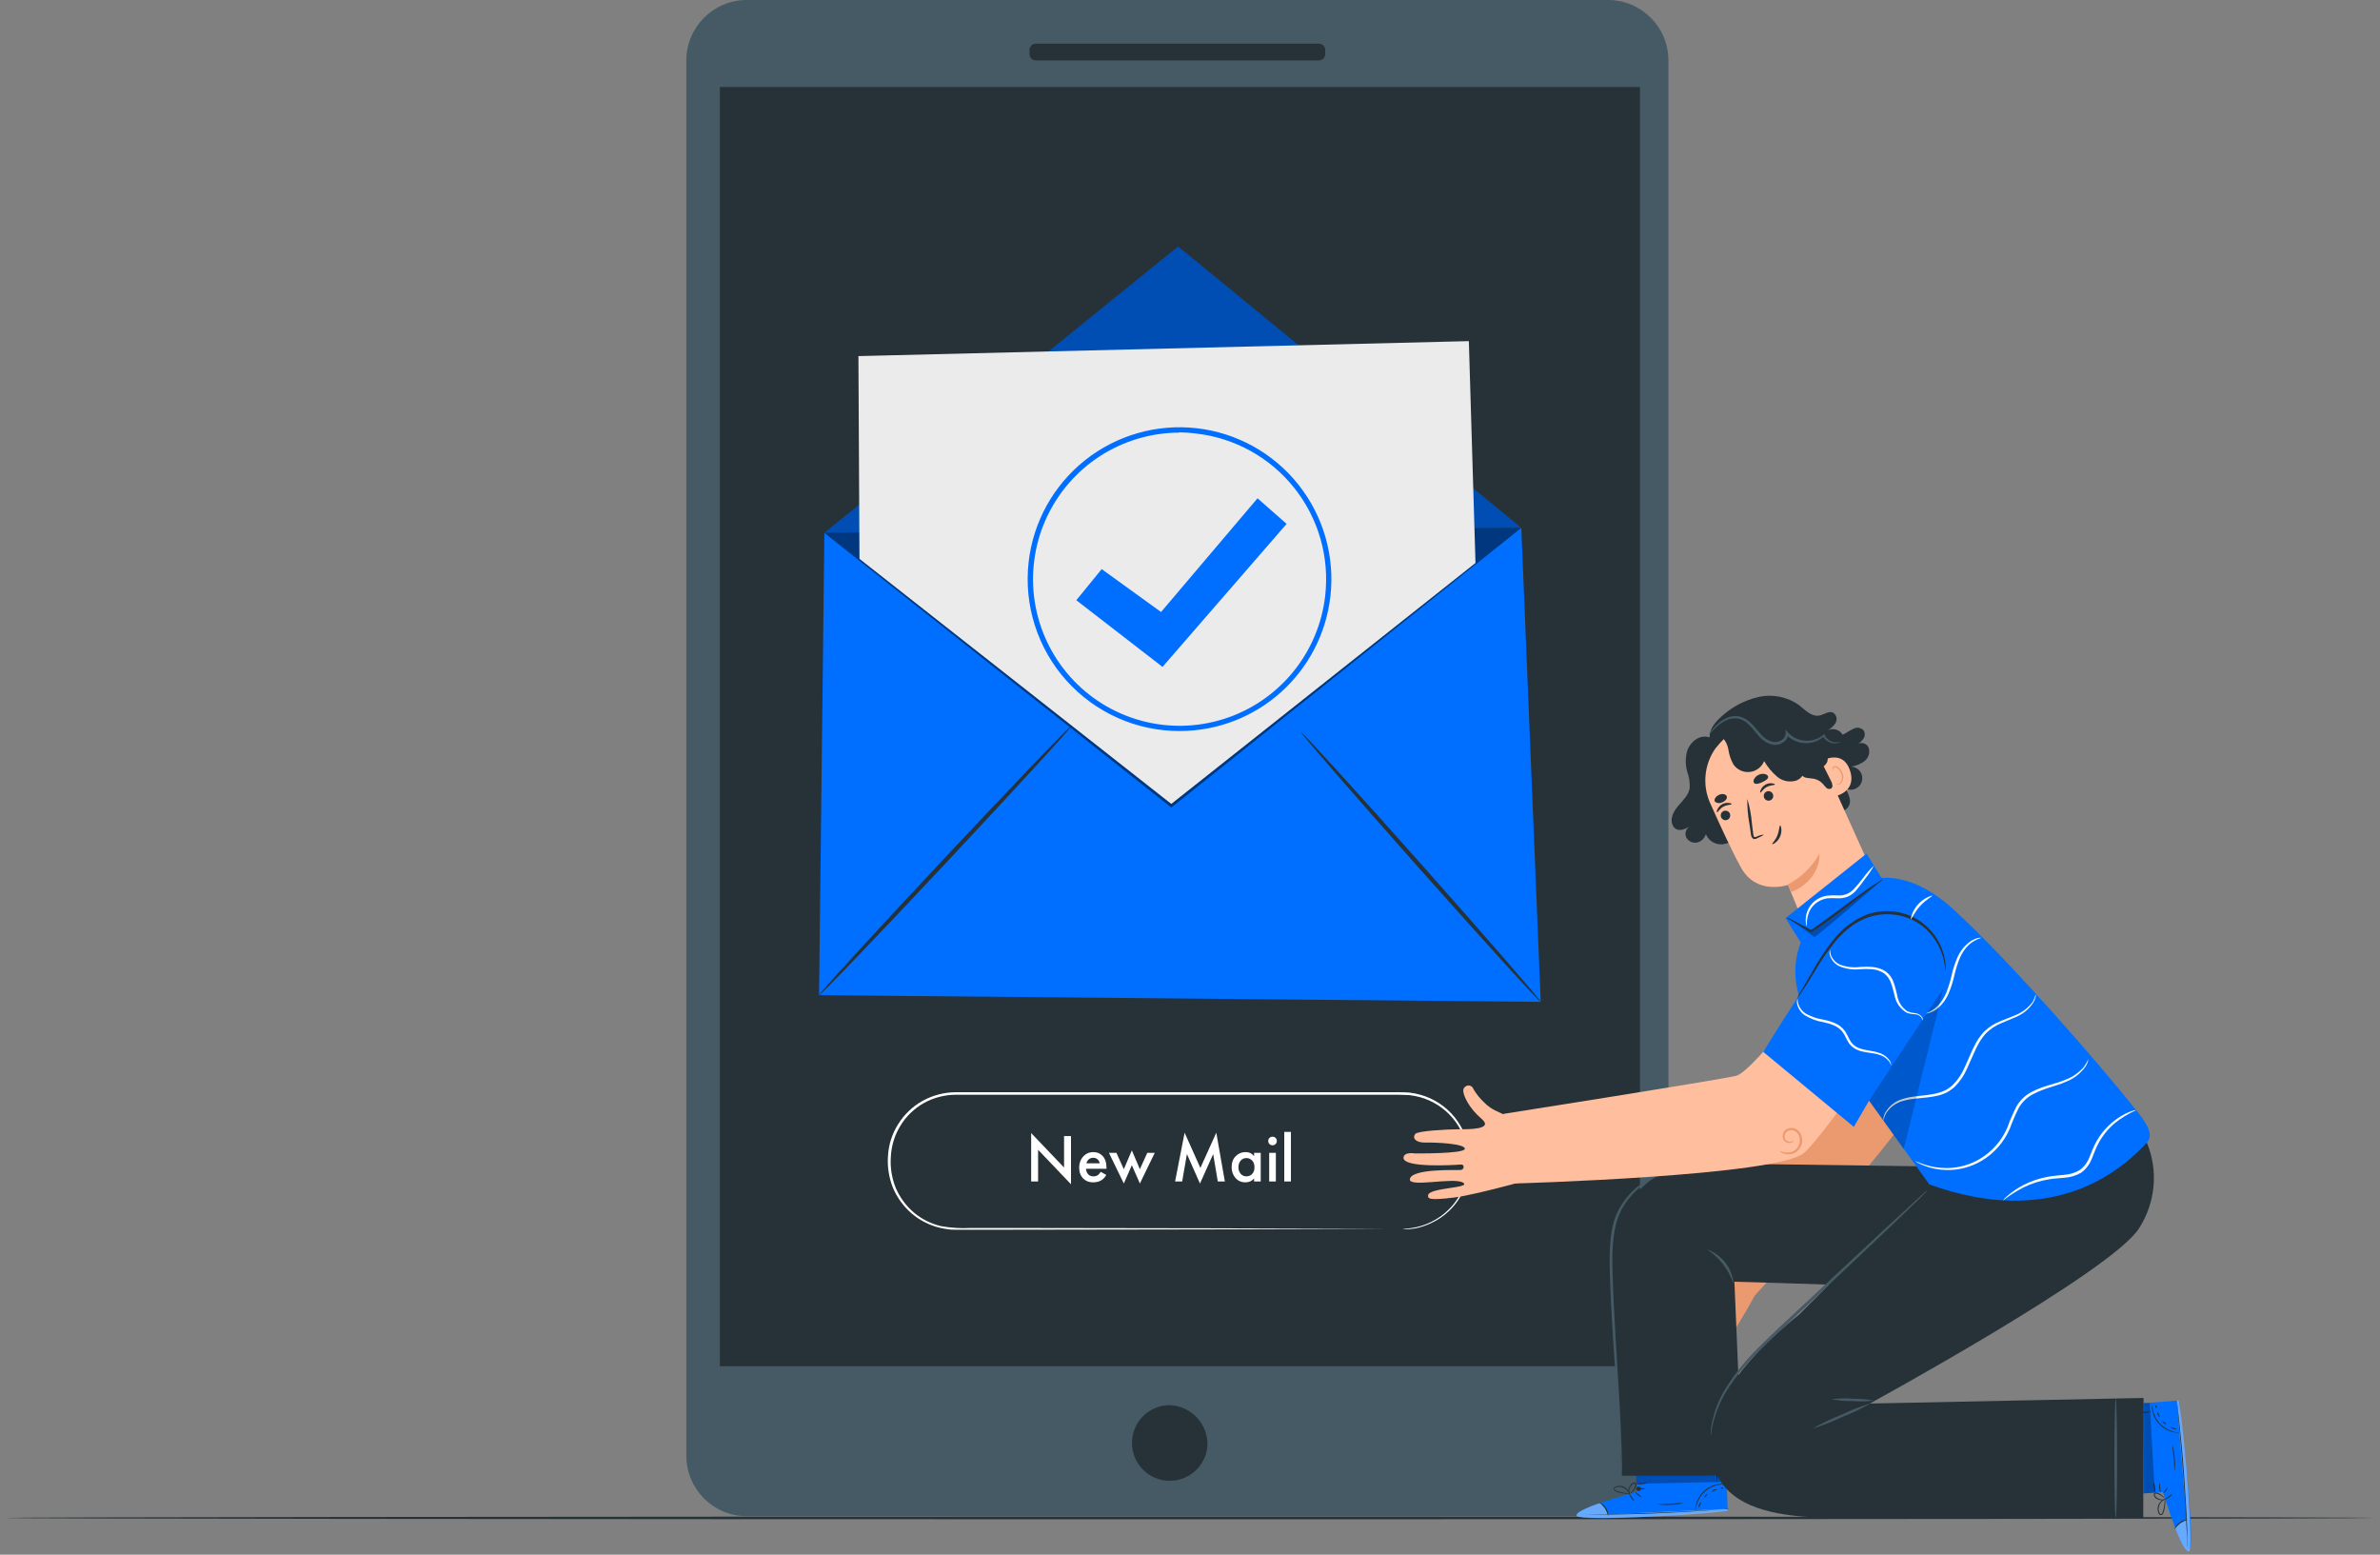 <svg width="245" height="160" viewBox="0 0 245 160" fill="none" xmlns="http://www.w3.org/2000/svg">
<rect x="0" y="0" width="245" height="160" fill="#808080" stroke="none"/>
<g clip-path="url(#clip0_39040_14827)">
<path d="M244.279 156.219C244.279 156.294 189.679 156.359 122.343 156.359C55.007 156.359 0.391 156.294 0.391 156.219C0.391 156.143 54.98 156.079 122.343 156.079C189.706 156.079 244.279 156.138 244.279 156.219Z" fill="#263238"/>
<path d="M165.526 0H76.875C73.438 0 70.652 2.786 70.652 6.223V149.818C70.652 153.255 73.438 156.041 76.875 156.041H165.526C168.963 156.041 171.749 153.255 171.749 149.818V6.223C171.749 2.786 168.963 0 165.526 0Z" fill="#455A64"/>
<path d="M124.298 148.783C124.243 149.539 123.969 150.262 123.509 150.864C123.05 151.466 122.424 151.921 121.71 152.172C120.995 152.424 120.223 152.462 119.488 152.28C118.752 152.099 118.086 151.707 117.57 151.153C117.054 150.598 116.711 149.905 116.583 149.158C116.456 148.412 116.549 147.644 116.852 146.95C117.154 146.255 117.653 145.664 118.286 145.249C118.92 144.834 119.661 144.613 120.418 144.613C121.485 144.654 122.492 145.116 123.219 145.897C123.946 146.679 124.334 147.717 124.298 148.783Z" fill="#263238"/>
<path d="M135.766 4.494H106.634C106.271 4.494 105.977 4.788 105.977 5.151V5.56C105.977 5.923 106.271 6.218 106.634 6.218H135.766C136.129 6.218 136.423 5.923 136.423 5.56V5.151C136.423 4.788 136.129 4.494 135.766 4.494Z" fill="#263238"/>
<path d="M168.819 8.955H74.102V140.605H168.819V8.955Z" fill="#263238"/>
<path d="M106.862 121.591H106.148V116.607L109.536 120.156V116.922H110.25V121.878L106.862 118.329V121.591ZM113.31 120.597L113.884 120.919C113.753 121.153 113.588 121.332 113.387 121.458C113.158 121.608 112.869 121.682 112.519 121.682C112.108 121.682 111.777 121.556 111.525 121.304C111.236 121.015 111.091 120.639 111.091 120.177C111.091 119.692 111.247 119.288 111.56 118.966C111.826 118.7 112.155 118.567 112.547 118.567C112.93 118.567 113.245 118.696 113.492 118.952C113.767 119.237 113.905 119.652 113.905 120.198V120.282H111.791C111.81 120.53 111.894 120.728 112.043 120.877C112.169 121.003 112.344 121.066 112.568 121.066C112.75 121.066 112.906 121.017 113.037 120.919C113.144 120.835 113.235 120.728 113.31 120.597ZM111.84 119.722H113.205C113.177 119.559 113.107 119.426 112.995 119.323C112.874 119.211 112.72 119.155 112.533 119.155C112.337 119.155 112.176 119.218 112.05 119.344C111.947 119.438 111.877 119.564 111.84 119.722ZM114.155 118.644H114.925L115.688 120.331L116.514 118.392L117.34 120.331L118.103 118.644H118.873L117.34 121.801L116.514 119.918L115.688 121.801L114.155 118.644ZM121.693 121.591H120.965L121.945 116.572L123.569 120.198L125.207 116.572L126.089 121.591H125.361L124.885 118.777L123.527 121.808L122.183 118.77L121.693 121.591ZM129.096 118.987V118.644H129.782V121.591H129.096V121.283C128.868 121.549 128.574 121.682 128.214 121.682C127.78 121.682 127.433 121.528 127.171 121.22C126.915 120.912 126.786 120.544 126.786 120.114C126.786 119.648 126.924 119.274 127.199 118.994C127.479 118.71 127.82 118.567 128.221 118.567C128.59 118.567 128.882 118.707 129.096 118.987ZM128.305 119.183C128.063 119.183 127.864 119.274 127.71 119.456C127.561 119.638 127.486 119.862 127.486 120.128C127.486 120.39 127.561 120.611 127.71 120.793C127.864 120.975 128.063 121.066 128.305 121.066C128.539 121.066 128.735 120.985 128.893 120.821C129.057 120.658 129.138 120.429 129.138 120.135C129.138 119.832 129.057 119.599 128.893 119.435C128.735 119.267 128.539 119.183 128.305 119.183ZM130.652 118.644H131.338V121.591H130.652V118.644ZM130.68 117.741C130.596 117.657 130.554 117.552 130.554 117.426C130.554 117.3 130.596 117.195 130.68 117.111C130.764 117.027 130.869 116.985 130.995 116.985C131.121 116.985 131.226 117.027 131.31 117.111C131.394 117.195 131.436 117.3 131.436 117.426C131.436 117.552 131.394 117.657 131.31 117.741C131.226 117.825 131.121 117.867 130.995 117.867C130.869 117.867 130.764 117.825 130.68 117.741ZM132.204 116.488H132.89V121.591H132.204V116.488Z" fill="white"/>
<path d="M144.368 126.48L144.719 126.448C145.059 126.427 145.397 126.382 145.731 126.313C146.272 126.198 146.797 126.017 147.294 125.774C147.976 125.452 148.598 125.015 149.131 124.481C149.806 123.816 150.331 123.016 150.672 122.132C151.07 121.082 151.22 119.953 151.108 118.835C150.988 117.466 150.453 116.167 149.575 115.11C148.697 114.053 147.518 113.289 146.195 112.919C145.827 112.819 145.453 112.747 145.074 112.704C144.686 112.704 144.298 112.66 143.894 112.666H141.437H136.227H124.724H98.373C97.231 112.674 96.109 112.967 95.108 113.517C94.127 114.072 93.302 114.865 92.708 115.823C92.114 116.78 91.77 117.871 91.708 118.996C91.621 120.097 91.788 121.204 92.198 122.229C92.617 123.219 93.261 124.097 94.079 124.794C94.887 125.47 95.843 125.948 96.87 126.189C97.891 126.373 98.931 126.437 99.968 126.378H103.022L124.547 126.41L139.056 126.453L143 126.48H139.056L124.547 126.523L103.022 126.556H98.384C98.12 126.556 97.845 126.556 97.581 126.507C97.315 126.474 97.05 126.427 96.789 126.367C95.721 126.118 94.726 125.621 93.885 124.918C93.033 124.193 92.362 123.28 91.924 122.251C91.501 121.194 91.326 120.055 91.412 118.921C91.483 117.772 91.844 116.66 92.462 115.688C93.084 114.692 93.947 113.868 94.973 113.296C96.016 112.72 97.187 112.414 98.378 112.407H124.73H136.233H143.9C144.298 112.407 144.702 112.407 145.101 112.445C145.49 112.494 145.876 112.571 146.254 112.677C147.621 113.067 148.835 113.868 149.732 114.971C150.628 116.075 151.163 117.427 151.265 118.846C151.371 119.986 151.211 121.135 150.796 122.202C150.442 123.097 149.902 123.907 149.212 124.578C148.665 125.115 148.029 125.552 147.332 125.871C146.826 126.115 146.292 126.296 145.742 126.41C145.404 126.472 145.062 126.506 144.719 126.512C144.508 126.486 144.368 126.48 144.368 126.48Z" fill="white"/>
<path d="M84.861 54.848L156.604 54.331L158.603 103.106L84.316 102.416L84.861 54.848Z" fill="#006FFF"/>
<path d="M84.859 54.848L121.281 25.377L156.603 54.33" fill="#006FFF"/>
<g opacity="0.3">
<path d="M84.859 54.848L121.281 25.377L156.603 54.33" fill="black"/>
</g>
<path d="M84.317 102.416C84.226 102.335 89.969 96.064 97.146 88.408C104.322 80.752 110.206 74.621 110.297 74.707C110.389 74.793 104.645 81.059 97.469 88.715C90.293 96.371 84.409 102.503 84.317 102.416Z" fill="#263238"/>
<path d="M158.603 103.106C158.511 103.187 152.919 97.045 146.114 89.384C139.309 81.722 133.862 75.446 133.954 75.376C134.045 75.306 139.638 81.437 146.443 89.098C153.247 96.76 158.694 103.026 158.603 103.106Z" fill="#263238"/>
<g opacity="0.5">
<path d="M156.603 54.331L120.575 83.112L84.859 54.848" fill="black"/>
</g>
<path d="M88.475 57.515L88.367 36.648L151.204 35.107L151.889 57.94L120.575 82.735L88.475 57.515Z" fill="#EBEBEB"/>
<path d="M121.454 75.235C119.25 75.241 117.069 74.78 115.055 73.883C113.042 72.986 111.241 71.673 109.77 70.031C108.3 68.388 107.194 66.453 106.525 64.352C105.856 62.252 105.64 60.034 105.889 57.843C106.355 53.724 108.439 49.958 111.682 47.375C114.925 44.792 119.061 43.603 123.181 44.07C127.301 44.536 131.066 46.62 133.649 49.863C136.232 53.106 137.421 57.242 136.955 61.362C136.525 65.174 134.707 68.695 131.849 71.253C128.99 73.811 125.29 75.229 121.454 75.235ZM121.411 44.525C118.501 44.528 115.654 45.373 113.213 46.957C110.772 48.542 108.841 50.799 107.654 53.456C106.467 56.113 106.073 59.056 106.521 61.932C106.969 64.807 108.239 67.492 110.178 69.662C112.117 71.832 114.642 73.395 117.449 74.162C120.256 74.93 123.225 74.869 125.999 73.987C128.772 73.105 131.231 71.44 133.079 69.192C134.928 66.944 136.087 64.21 136.416 61.319C136.641 59.349 136.475 57.353 135.929 55.448C135.382 53.542 134.465 51.762 133.23 50.211C131.995 48.66 130.466 47.367 128.731 46.407C126.996 45.447 125.089 44.839 123.119 44.616C122.552 44.543 121.982 44.502 121.411 44.492V44.525Z" fill="#006FFF"/>
<path d="M110.797 61.771L113.41 58.571L119.52 62.984L129.45 51.281L132.445 53.916L119.671 68.635L110.797 61.771Z" fill="#006FFF"/>
<path d="M189.047 82.929C189.074 83.025 189.122 83.113 189.188 83.187C189.255 83.261 189.337 83.319 189.429 83.356C189.521 83.393 189.621 83.408 189.72 83.4C189.819 83.393 189.915 83.362 190.001 83.311C190.166 83.19 190.293 83.025 190.368 82.834C190.442 82.643 190.461 82.435 190.421 82.234C190.335 81.836 190.172 81.459 189.941 81.124C190.099 81.212 190.274 81.263 190.454 81.273C190.634 81.283 190.814 81.252 190.98 81.182C191.146 81.112 191.294 81.005 191.413 80.869C191.531 80.733 191.617 80.572 191.664 80.398C191.711 80.224 191.718 80.041 191.683 79.864C191.649 79.687 191.575 79.52 191.467 79.376C191.358 79.232 191.218 79.115 191.058 79.033C190.897 78.951 190.72 78.907 190.539 78.904C191.052 78.829 191.537 78.628 191.951 78.317C192.153 78.155 192.299 77.934 192.371 77.685C192.442 77.436 192.435 77.171 192.35 76.927C192.297 76.813 192.217 76.713 192.118 76.635C192.019 76.558 191.903 76.505 191.78 76.481C191.656 76.456 191.529 76.462 191.408 76.496C191.287 76.531 191.176 76.593 191.084 76.679C191.362 76.524 191.606 76.313 191.8 76.059C191.895 75.931 191.95 75.778 191.956 75.618C191.963 75.459 191.922 75.301 191.838 75.165C191.711 75.032 191.545 74.942 191.364 74.909C191.183 74.876 190.996 74.902 190.83 74.982C190.501 75.141 190.183 75.321 189.877 75.521C189.489 75.726 189.053 75.826 188.614 75.81C188.176 75.794 187.749 75.663 187.377 75.429L185.367 77.089L189.047 82.929Z" fill="#263238"/>
<path d="M178.309 73.807C177.752 73.992 177.259 74.332 176.888 74.787C176.518 75.242 176.286 75.794 176.219 76.377C176.185 76.589 176.194 76.805 176.245 77.013C176.296 77.221 176.388 77.417 176.515 77.59C176.695 77.775 176.922 77.908 177.171 77.976C177.42 78.044 177.683 78.045 177.932 77.977C178.427 77.84 178.888 77.599 179.284 77.272C179.599 77.091 179.874 76.848 180.092 76.558C180.311 76.269 180.468 75.938 180.556 75.585C180.574 75.227 180.48 74.872 180.287 74.57C180.094 74.267 179.811 74.033 179.478 73.899C179.145 73.773 178.789 73.718 178.434 73.739C178.078 73.759 177.731 73.854 177.415 74.017" fill="#263238"/>
<path d="M180.053 83.759C179.877 84.474 179.576 85.152 179.164 85.763C178.957 86.067 178.689 86.325 178.376 86.519C178.063 86.713 177.713 86.839 177.349 86.889C176.983 86.929 176.615 86.849 176.3 86.66C175.985 86.472 175.74 86.185 175.603 85.844C175.543 86.053 175.428 86.243 175.271 86.394C175.114 86.546 174.92 86.653 174.709 86.706C174.495 86.752 174.272 86.728 174.073 86.639C173.873 86.55 173.707 86.4 173.599 86.21C173.502 86.015 173.48 85.792 173.538 85.582C173.595 85.372 173.728 85.191 173.911 85.073C173.48 85.316 172.941 85.564 172.516 85.31C172.333 85.195 172.199 85.017 172.139 84.809C171.918 84.13 172.338 83.419 172.807 82.88C173.276 82.342 173.825 81.803 173.938 81.113C173.971 80.541 173.885 79.969 173.685 79.432C173.51 78.819 173.484 78.172 173.61 77.546C173.674 77.233 173.803 76.935 173.989 76.674C174.174 76.412 174.412 76.192 174.687 76.027C174.962 75.866 175.279 75.79 175.597 75.808C175.915 75.826 176.221 75.938 176.476 76.129L176.567 77.046L180.07 83.759" fill="#263238"/>
<path d="M188.43 94.437C188.43 94.437 189.686 107.718 188.63 109.447C187.574 111.177 174.622 129.253 174.622 129.253H174.654C174.401 129.361 174.115 129.463 173.835 129.576C173.383 129.736 172.908 129.82 172.429 129.824C171.835 129.852 171.24 129.795 170.662 129.657C170.123 129.474 169.676 130.018 169.956 130.427C170.236 130.837 171.653 131.365 173.409 131.198C175.166 131.031 173.188 132.976 172.483 133.698C171.777 134.42 169.697 136.763 169.751 137.157C169.826 137.733 170.457 137.76 171.147 137.022C171.836 136.284 174.05 134.21 174.417 134.603C174.783 134.996 171.13 138.622 171.13 138.622C171.13 138.622 170.225 139.274 170.635 139.743C171.362 140.583 174.945 136.435 175.284 136.031C175.516 135.751 175.925 136.16 175.661 136.446C175.397 136.731 171.944 139.991 172.682 140.853C173.248 141.515 175.667 137.464 176.755 137.189C177.843 136.914 174.6 140.072 175.177 140.686C175.387 140.912 175.575 141.052 177.17 138.967C178.432 137.151 179.592 135.266 180.645 133.321C182.342 131.483 199.071 113.321 199.201 109.927C199.335 106.355 199.976 94.265 199.976 94.265L188.43 94.437Z" fill="#EB996E"/>
<path d="M168.479 153.552L168.323 148.622L177.558 148.277L177.859 155.486L177.288 155.545C174.745 155.783 164.358 156.569 162.617 156.117C160.699 155.61 168.479 153.552 168.479 153.552Z" fill="#006FFF"/>
<g opacity="0.4">
<path d="M164.678 154.694C164.678 154.694 161.957 155.588 162.318 156.03C162.679 156.472 173.218 156.068 177.856 155.491L177.829 155.287L165.54 155.858C165.54 155.858 165.217 154.694 164.678 154.694Z" fill="white"/>
</g>
<path d="M177.977 155.271H177.821L177.368 155.314L175.693 155.454C174.276 155.556 172.32 155.675 170.154 155.761C167.988 155.847 166.027 155.874 164.61 155.879H162.929H162.471C162.417 155.887 162.363 155.887 162.309 155.879H162.471H162.929L164.605 155.852C166.027 155.825 167.988 155.782 170.149 155.696C172.309 155.61 174.27 155.508 175.687 155.421L177.363 155.319H177.821L177.977 155.271Z" fill="#263238"/>
<path d="M165.546 156.02C165.464 155.743 165.35 155.478 165.207 155.228C165.031 155 164.83 154.792 164.609 154.608C164.897 154.697 165.142 154.889 165.298 155.147C165.491 155.394 165.58 155.707 165.546 156.02Z" fill="#263238"/>
<path d="M168.221 154.511C168.221 154.511 168.059 154.376 167.919 154.166C167.817 154.05 167.743 153.912 167.703 153.762C167.73 153.762 167.865 153.897 168.01 154.102C168.156 154.306 168.248 154.495 168.221 154.511Z" fill="#263238"/>
<path d="M168.95 154.086C168.95 154.086 168.783 154.021 168.616 153.881C168.449 153.741 168.336 153.617 168.358 153.59C168.379 153.563 168.525 153.66 168.692 153.795C168.859 153.929 168.972 154.064 168.95 154.086Z" fill="#263238"/>
<path d="M169.395 153.196C169.243 153.258 169.079 153.285 168.915 153.277C168.901 153.335 168.867 153.385 168.818 153.419C168.769 153.453 168.711 153.468 168.652 153.461C168.593 153.454 168.538 153.426 168.499 153.382C168.46 153.337 168.438 153.28 168.438 153.22C168.438 153.161 168.46 153.104 168.499 153.059C168.538 153.015 168.593 152.987 168.652 152.98C168.711 152.973 168.769 152.988 168.818 153.022C168.867 153.056 168.901 153.106 168.915 153.164C169.075 153.139 169.24 153.15 169.395 153.196Z" fill="#263238"/>
<path d="M169.534 152.577C169.376 152.688 169.189 152.75 168.996 152.754C168.814 152.786 168.628 152.768 168.457 152.701C168.634 152.666 168.815 152.646 168.996 152.641C169.173 152.602 169.353 152.581 169.534 152.577Z" fill="#263238"/>
<path d="M167.875 153.719C167.679 153.753 167.478 153.753 167.282 153.719C167.067 153.7 166.855 153.662 166.647 153.606C166.52 153.574 166.397 153.528 166.28 153.471C166.207 153.432 166.151 153.366 166.124 153.288C166.113 153.245 166.115 153.2 166.13 153.158C166.144 153.116 166.17 153.079 166.205 153.051C166.426 152.929 166.683 152.888 166.932 152.936C167.18 152.985 167.403 153.119 167.562 153.315C167.66 153.428 167.731 153.56 167.773 153.703C167.784 153.756 167.784 153.811 167.773 153.864C167.704 153.684 167.606 153.516 167.482 153.369C167.337 153.214 167.149 153.105 166.943 153.056C166.826 153.022 166.704 153.01 166.582 153.023C166.461 153.036 166.344 153.073 166.237 153.132C166.146 153.207 166.189 153.315 166.296 153.374C166.403 153.428 166.515 153.472 166.63 153.503C166.833 153.566 167.04 153.611 167.25 153.638C167.649 153.708 167.875 153.697 167.875 153.719Z" fill="#263238"/>
<path d="M167.726 153.752C167.65 153.63 167.621 153.484 167.645 153.342C167.655 153.186 167.705 153.036 167.791 152.906C167.836 152.815 167.903 152.737 167.988 152.68C168.072 152.624 168.169 152.59 168.27 152.583C168.33 152.593 168.384 152.626 168.42 152.676C168.456 152.725 168.472 152.786 168.464 152.847C168.457 152.943 168.425 153.035 168.373 153.116C168.301 153.251 168.212 153.376 168.109 153.488C167.925 153.676 167.785 153.752 167.775 153.741C167.764 153.73 167.888 153.628 168.049 153.434C168.139 153.322 168.217 153.201 168.281 153.073C168.357 152.944 168.405 152.712 168.254 152.696C168.103 152.679 167.963 152.836 167.877 152.96C167.798 153.078 167.745 153.212 167.721 153.353C167.71 153.486 167.712 153.619 167.726 153.752Z" fill="#263238"/>
<path d="M177.691 152.749C177.691 152.749 177.427 152.749 177.013 152.797C176.472 152.884 175.965 153.117 175.547 153.471C175.136 153.83 174.832 154.297 174.669 154.818C174.54 155.222 174.54 155.486 174.518 155.486C174.509 155.423 174.509 155.36 174.518 155.297C174.528 155.128 174.555 154.96 174.599 154.796C174.744 154.248 175.051 153.756 175.481 153.385C175.911 153.015 176.443 152.784 177.007 152.722C177.175 152.703 177.345 152.703 177.514 152.722C177.574 152.72 177.634 152.729 177.691 152.749Z" fill="#263238"/>
<path d="M176.592 148.945C176.679 149.572 176.729 150.204 176.742 150.836C176.794 151.469 176.807 152.104 176.78 152.738C176.696 152.109 176.646 151.476 176.629 150.842C176.577 150.211 176.565 149.578 176.592 148.945Z" fill="#263238"/>
<path d="M173.312 154.683C172.875 154.802 172.424 154.864 171.971 154.867C171.518 154.906 171.062 154.888 170.613 154.813C170.613 154.78 171.222 154.813 171.965 154.753C172.709 154.694 173.307 154.651 173.312 154.683Z" fill="#263238"/>
<path d="M175.121 154.614C175.121 154.614 175.073 154.743 175.019 154.883C174.965 155.023 174.933 155.147 174.9 155.147C174.868 155.147 174.847 155.002 174.9 154.84C174.954 154.678 175.078 154.592 175.121 154.614Z" fill="#263238"/>
<path d="M175.77 153.735C175.77 153.735 175.738 153.854 175.646 153.956C175.555 154.058 175.463 154.123 175.436 154.101C175.409 154.08 175.474 153.983 175.565 153.881C175.657 153.778 175.749 153.714 175.77 153.735Z" fill="#263238"/>
<path d="M176.732 153.326C176.732 153.358 176.603 153.363 176.468 153.417C176.334 153.471 176.237 153.547 176.215 153.525C176.194 153.504 176.264 153.374 176.431 153.31C176.598 153.245 176.738 153.283 176.732 153.326Z" fill="#263238"/>
<path d="M177.418 153.105C177.418 153.132 177.38 153.18 177.304 153.213C177.229 153.245 177.159 153.25 177.143 153.213C177.127 153.175 177.186 153.132 177.261 153.099C177.337 153.067 177.407 153.072 177.418 153.105Z" fill="#263238"/>
<g opacity="0.3">
<path d="M177.67 152.501L168.441 152.701L168.414 151.585L177.724 151.914L177.67 152.501Z" fill="black"/>
</g>
<path d="M203.239 120.105L174.048 119.706C174.048 119.706 165.918 120.46 165.918 131.042L166.947 151.876H179.387L178.542 131.909C179.237 131.909 188.654 132.222 188.654 132.222L203.239 120.105Z" fill="#263238"/>
<path d="M166.955 151.876C166.93 151.758 166.917 151.637 166.917 151.515C166.917 151.251 166.879 150.906 166.858 150.481L166.637 146.677C166.448 143.444 166.098 139.032 165.839 134.118C165.753 131.667 165.565 129.318 165.839 127.179C165.905 126.658 166.012 126.142 166.157 125.638C166.309 125.164 166.51 124.707 166.755 124.275C167.198 123.5 167.77 122.808 168.447 122.227C169.005 121.752 169.621 121.348 170.279 121.026C170.779 120.801 171.298 120.62 171.831 120.487L172.413 120.347L172.849 120.277C172.968 120.252 173.089 120.24 173.21 120.239C173.097 120.284 172.98 120.314 172.86 120.331L172.434 120.428L171.858 120.589C171.341 120.753 170.837 120.953 170.349 121.188C169.711 121.516 169.116 121.922 168.576 122.394C167.931 122.973 167.385 123.654 166.96 124.409C166.738 124.832 166.557 125.276 166.421 125.735C166.285 126.228 166.184 126.73 166.12 127.238C165.845 129.328 166.039 131.678 166.12 134.129C166.362 139.032 166.696 143.466 166.836 146.688C166.912 148.304 166.949 149.597 166.965 150.497C166.965 150.928 166.965 151.267 166.965 151.537C166.974 151.65 166.971 151.764 166.955 151.876Z" fill="#455A64"/>
<path d="M222.668 153.557L217.743 153.886L217.102 144.673L224.295 144.134L224.376 144.673C224.699 147.205 225.852 157.604 225.453 159.312C225.001 161.262 222.668 153.557 222.668 153.557Z" fill="#006FFF"/>
<g opacity="0.4">
<path d="M223.946 157.313C223.946 157.313 224.932 160.007 225.363 159.624C225.794 159.242 225.018 148.73 224.285 144.118H224.08L225.088 156.386C225.088 156.386 223.924 156.774 223.946 157.313Z" fill="white"/>
</g>
<path d="M224.047 144.005C224.064 144.055 224.075 144.108 224.079 144.161C224.079 144.296 224.117 144.447 224.139 144.614C224.193 145.066 224.257 145.627 224.333 146.284C224.489 147.696 224.677 149.646 224.834 151.806C224.99 153.967 225.098 155.923 225.152 157.345C225.152 158.002 225.189 158.568 225.205 159.021C225.205 159.193 225.205 159.344 225.205 159.479C225.211 159.532 225.211 159.586 225.205 159.64C225.202 159.586 225.202 159.532 225.205 159.479C225.205 159.344 225.205 159.193 225.179 159.026C225.179 158.568 225.125 158.008 225.087 157.345C225.012 155.928 224.898 153.972 224.742 151.812C224.586 149.651 224.403 147.701 224.268 146.289C224.209 145.632 224.155 145.072 224.112 144.619C224.112 144.447 224.085 144.301 224.069 144.161C224.052 144.021 224.047 144.005 224.047 144.005Z" fill="#263238"/>
<path d="M225.214 156.396C224.943 156.494 224.683 156.618 224.438 156.768C224.214 156.95 224.014 157.158 223.84 157.388C223.924 157.092 224.116 156.838 224.378 156.677C224.613 156.484 224.91 156.385 225.214 156.396Z" fill="#263238"/>
<path d="M223.633 153.778C223.633 153.805 223.504 153.945 223.305 154.096C223.105 154.247 222.922 154.349 222.9 154.322C222.879 154.296 223.035 154.155 223.234 154.005C223.351 153.903 223.486 153.826 223.633 153.778Z" fill="#263238"/>
<path d="M223.185 153.061C223.185 153.061 223.12 153.234 222.991 153.406C222.862 153.579 222.732 153.697 222.711 153.676C222.689 153.654 222.77 153.503 222.905 153.336C223.039 153.169 223.158 153.045 223.185 153.061Z" fill="#263238"/>
<path d="M222.283 152.658C222.315 152.658 222.358 152.868 222.38 153.132C222.416 153.291 222.416 153.457 222.38 153.617C222.347 153.617 222.304 153.407 222.283 153.143C222.261 152.879 222.25 152.658 222.283 152.658Z" fill="#263238"/>
<path d="M221.656 152.539C221.776 152.694 221.844 152.882 221.85 153.078C221.892 153.257 221.88 153.444 221.818 153.617C221.775 153.44 221.75 153.259 221.742 153.078C221.696 152.902 221.667 152.721 221.656 152.539Z" fill="#263238"/>
<path d="M222.851 154.15C222.902 154.343 222.916 154.544 222.894 154.743C222.882 154.959 222.849 155.174 222.797 155.384C222.771 155.511 222.731 155.636 222.678 155.755C222.642 155.828 222.581 155.886 222.506 155.917C222.462 155.93 222.416 155.93 222.372 155.918C222.328 155.905 222.289 155.881 222.258 155.847C222.128 155.629 222.079 155.373 222.119 155.123C222.16 154.872 222.287 154.644 222.479 154.479C222.589 154.378 222.72 154.303 222.861 154.258C222.91 154.236 222.964 154.226 223.018 154.231C222.838 154.302 222.674 154.406 222.533 154.538C222.384 154.684 222.283 154.872 222.242 155.077C222.21 155.194 222.203 155.317 222.22 155.437C222.238 155.558 222.28 155.673 222.344 155.777C222.42 155.869 222.527 155.825 222.581 155.712C222.631 155.603 222.671 155.489 222.7 155.373C222.754 155.168 222.792 154.959 222.813 154.748C222.851 154.403 222.835 154.155 222.851 154.15Z" fill="#263238"/>
<path d="M222.894 154.301C222.775 154.384 222.629 154.421 222.484 154.403C222.329 154.394 222.178 154.35 222.043 154.274C221.951 154.23 221.871 154.163 221.812 154.081C221.752 153.998 221.715 153.901 221.703 153.8C221.712 153.74 221.744 153.686 221.793 153.648C221.841 153.611 221.901 153.594 221.962 153.6C222.058 153.605 222.153 153.633 222.236 153.681C222.373 153.747 222.5 153.833 222.614 153.934C222.725 154.018 222.816 154.127 222.878 154.252C222.878 154.252 222.764 154.145 222.565 153.994C222.448 153.909 222.324 153.835 222.193 153.773C222.059 153.703 221.832 153.66 221.816 153.81C221.8 153.961 221.972 154.101 222.096 154.182C222.217 154.258 222.353 154.306 222.495 154.322C222.628 154.33 222.762 154.323 222.894 154.301Z" fill="#263238"/>
<path d="M221.542 144.376C221.542 144.376 221.542 144.64 221.617 145.055C221.72 145.591 221.968 146.089 222.334 146.494C222.709 146.892 223.186 147.181 223.713 147.329C224.123 147.437 224.387 147.431 224.387 147.453C224.324 147.463 224.26 147.463 224.198 147.453C224.029 147.45 223.861 147.428 223.697 147.388C223.144 147.261 222.642 146.97 222.257 146.553C221.872 146.136 221.623 145.612 221.542 145.05C221.522 144.882 221.522 144.712 221.542 144.543C221.533 144.488 221.533 144.432 221.542 144.376Z" fill="#263238"/>
<path d="M217.777 145.611C218.401 145.503 219.031 145.431 219.663 145.395C220.292 145.32 220.926 145.284 221.56 145.287C220.936 145.398 220.306 145.47 219.674 145.503C219.045 145.578 218.411 145.614 217.777 145.611Z" fill="#263238"/>
<path d="M223.628 148.687C223.762 149.121 223.84 149.57 223.859 150.023C223.921 150.474 223.921 150.93 223.859 151.381C223.827 151.381 223.821 150.777 223.757 150.034C223.692 149.29 223.595 148.698 223.628 148.687Z" fill="#263238"/>
<path d="M223.491 146.86C223.491 146.86 223.62 146.903 223.766 146.952C223.911 147 224.03 147.027 224.03 147.06C224.03 147.092 223.89 147.119 223.728 147.06C223.566 147 223.469 146.903 223.491 146.86Z" fill="#263238"/>
<path d="M222.592 146.263C222.592 146.263 222.716 146.295 222.819 146.381C222.921 146.467 222.991 146.559 222.97 146.586C222.948 146.613 222.851 146.554 222.743 146.467C222.636 146.381 222.576 146.29 222.592 146.263Z" fill="#263238"/>
<path d="M222.135 145.319C222.168 145.319 222.178 145.443 222.232 145.578C222.286 145.713 222.372 145.804 222.351 145.826C222.329 145.847 222.2 145.788 222.13 145.621C222.06 145.454 222.108 145.314 222.135 145.319Z" fill="#263238"/>
<path d="M221.903 144.641C221.903 144.641 221.983 144.673 222.016 144.748C222.048 144.824 222.059 144.894 222.016 144.91C221.973 144.926 221.935 144.872 221.897 144.797C221.859 144.721 221.876 144.651 221.903 144.641Z" fill="#263238"/>
<g opacity="0.3">
<path d="M221.294 144.404L221.816 153.622L220.707 153.692V144.377L221.294 144.404Z" fill="black"/>
</g>
<path d="M192.482 144.446C192.482 144.446 217.357 130.864 220.175 126.44C221.02 125.146 221.537 123.664 221.682 122.125C221.826 120.586 221.594 119.034 221.005 117.604L200.073 120.401L185.187 135.309C181.954 137.879 176.098 143.25 176.098 148.546C176.098 157.609 187.816 156.127 196.226 156.149C207.724 156.176 220.628 156.224 220.628 156.224L220.66 143.87L192.482 144.446Z" fill="#263238"/>
<path d="M186.57 147.033C187.619 146.705 188.643 146.304 189.635 145.831C190.659 145.43 191.651 144.952 192.604 144.403C191.554 144.731 190.53 145.134 189.538 145.61C188.515 146.01 187.522 146.485 186.57 147.033Z" fill="#455A64"/>
<path d="M188.547 144.005C189.256 144.145 189.979 144.208 190.702 144.193C191.431 144.255 192.164 144.239 192.889 144.145C192.18 144.005 191.457 143.94 190.734 143.951C190.005 143.886 189.271 143.904 188.547 144.005Z" fill="#455A64"/>
<path d="M198.433 122.497C198.363 122.59 198.286 122.677 198.201 122.756L197.49 123.456L194.844 126.005L186.046 134.334C184.327 135.95 182.657 137.475 181.197 138.914C179.896 140.167 178.746 141.568 177.771 143.089C177.123 144.119 176.646 145.247 176.359 146.43L176.235 146.968C176.235 147.13 176.197 147.265 176.176 147.389C176.169 147.504 176.147 147.618 176.111 147.728C176.098 147.613 176.098 147.498 176.111 147.383C176.111 147.259 176.111 147.119 176.143 146.958C176.176 146.796 176.203 146.602 176.24 146.386C176.49 145.177 176.948 144.019 177.593 142.965C178.553 141.412 179.699 139.981 181.003 138.704C182.452 137.243 184.117 135.729 185.852 134.102L194.71 125.848L197.404 123.37L198.152 122.702C198.24 122.626 198.334 122.558 198.433 122.497Z" fill="#455A64"/>
<path d="M190.969 95.509C190.444 95.793 189.864 95.963 189.269 96.008C188.674 96.053 188.076 95.973 187.513 95.772C186.951 95.572 186.437 95.255 186.005 94.843C185.573 94.431 185.232 93.933 185.005 93.381L184.057 91.07C184.057 91.07 180.824 92.212 179.208 89.265C178.292 87.611 176.993 84.788 176.034 82.627C175.638 81.729 175.479 80.743 175.574 79.766C175.668 78.788 176.012 77.852 176.573 77.045C179.208 73.721 181.298 74.276 185.484 74.955L186.109 75.057L192.849 90.008C193.291 90.993 193.342 92.108 192.993 93.129C192.644 94.15 191.921 95.001 190.969 95.509Z" fill="#FFBE9D"/>
<path d="M178.084 84.087C178.117 83.996 178.123 83.896 178.099 83.802C178.076 83.707 178.025 83.622 177.953 83.556C177.881 83.491 177.791 83.448 177.694 83.434C177.598 83.42 177.5 83.435 177.412 83.477C177.324 83.519 177.251 83.586 177.201 83.67C177.152 83.754 177.128 83.851 177.134 83.948C177.14 84.045 177.174 84.138 177.233 84.216C177.292 84.293 177.372 84.352 177.464 84.383C177.525 84.405 177.588 84.414 177.652 84.411C177.716 84.407 177.778 84.391 177.836 84.364C177.893 84.336 177.945 84.298 177.988 84.25C178.03 84.203 178.063 84.147 178.084 84.087Z" fill="#263238"/>
<path d="M176.758 83.592C176.834 83.619 177.001 83.236 177.41 83.015C177.82 82.794 178.229 82.843 178.245 82.767C178.262 82.692 178.159 82.665 177.976 82.638C177.734 82.602 177.487 82.65 177.276 82.773C177.059 82.894 176.889 83.084 176.791 83.312C176.694 83.468 176.726 83.581 176.758 83.592Z" fill="#263238"/>
<path d="M181.629 81.668C181.58 81.752 181.557 81.848 181.563 81.945C181.569 82.042 181.604 82.135 181.663 82.212C181.721 82.29 181.802 82.348 181.894 82.379C181.986 82.41 182.085 82.414 182.179 82.389C182.272 82.364 182.357 82.312 182.421 82.239C182.485 82.166 182.526 82.076 182.539 81.979C182.551 81.883 182.535 81.785 182.492 81.698C182.449 81.611 182.381 81.539 182.297 81.49C182.242 81.457 182.18 81.436 182.117 81.427C182.053 81.419 181.988 81.423 181.926 81.439C181.864 81.456 181.805 81.484 181.754 81.524C181.703 81.563 181.661 81.612 181.629 81.668Z" fill="#263238"/>
<path d="M181.22 81.571C181.296 81.598 181.463 81.216 181.872 80.995C182.282 80.774 182.691 80.822 182.707 80.747C182.724 80.671 182.621 80.645 182.438 80.618C182.196 80.582 181.949 80.629 181.738 80.752C181.521 80.874 181.351 81.063 181.253 81.291C181.177 81.447 181.188 81.561 181.22 81.571Z" fill="#263238"/>
<path d="M181.544 85.898C181.288 85.923 181.04 85.996 180.811 86.113C180.698 86.156 180.601 86.178 180.563 86.113C180.502 86.009 180.47 85.889 180.472 85.768C180.434 85.44 180.391 85.111 180.348 84.766C180.279 83.899 180.118 83.041 179.868 82.207C179.856 83.076 179.93 83.944 180.089 84.799C180.138 85.143 180.186 85.472 180.235 85.801C180.238 85.975 180.3 86.142 180.412 86.275C180.449 86.308 180.493 86.331 180.541 86.343C180.589 86.356 180.639 86.356 180.687 86.345C180.757 86.33 180.824 86.305 180.887 86.269C181.328 86.076 181.582 85.93 181.544 85.898Z" fill="#263238"/>
<path d="M184.027 91.032C185.41 90.32 186.548 89.212 187.297 87.848C187.297 87.848 187.534 90.472 184.436 91.803L184.027 91.032Z" fill="#EB996E"/>
<path d="M187.434 78.376C187.482 78.322 189.804 76.948 190.494 79.481C191.092 81.674 188.614 82.051 188.581 81.981C188.549 81.91 187.434 78.376 187.434 78.376Z" fill="#FFBE9D"/>
<path d="M189.026 80.693C189.026 80.693 189.069 80.693 189.144 80.693C189.245 80.696 189.343 80.662 189.419 80.596C189.522 80.46 189.587 80.299 189.608 80.13C189.629 79.96 189.604 79.788 189.537 79.632C189.477 79.449 189.376 79.283 189.241 79.147C189.197 79.089 189.14 79.042 189.075 79.011C189.009 78.98 188.937 78.966 188.864 78.969C188.819 78.974 188.777 78.995 188.745 79.027C188.712 79.059 188.692 79.101 188.686 79.147C188.686 79.217 188.686 79.254 188.686 79.26C188.686 79.265 188.627 79.26 188.616 79.152C188.607 79.096 188.618 79.038 188.649 78.99C188.69 78.925 188.756 78.879 188.832 78.861C188.924 78.846 189.019 78.854 189.106 78.886C189.194 78.918 189.272 78.973 189.333 79.044C189.488 79.194 189.604 79.379 189.672 79.583C189.747 79.763 189.768 79.96 189.733 80.151C189.697 80.343 189.607 80.52 189.473 80.661C189.424 80.698 189.366 80.724 189.306 80.736C189.245 80.748 189.183 80.746 189.123 80.731C189.047 80.747 189.02 80.704 189.026 80.693Z" fill="#EB996E"/>
<path d="M186.357 95.137C186.357 95.137 192.149 85.439 201.103 93.602C206.949 98.936 216.485 109.938 219.891 114.248C220.656 115.212 221.846 116.683 221.011 117.588C218.457 120.347 211.496 126.532 198.614 121.899L186.395 104.905C185.374 103.485 184.821 101.781 184.813 100.032C184.804 98.282 185.34 96.574 186.346 95.143L186.357 95.137Z" fill="#006FFF"/>
<path d="M193.782 90.52L192.149 87.848L183.809 94.486L185.366 96.991L193.782 90.52Z" fill="#006FFF"/>
<g opacity="0.3">
<path d="M193.424 90.865C193.424 90.865 186.856 96.544 186.764 96.447C186.673 96.35 184.141 94.529 184.141 94.529L186.452 95.827L193.424 90.865Z" fill="black"/>
</g>
<path d="M193.851 90.488C193.702 90.545 193.561 90.621 193.431 90.715C193.173 90.876 192.801 91.119 192.354 91.431C191.449 92.051 190.236 92.951 188.9 93.942C187.99 94.615 187.133 95.235 186.4 95.741H186.508C185.727 95.321 185.075 94.971 184.617 94.739C184.382 94.601 184.135 94.486 183.879 94.394C184.088 94.568 184.316 94.718 184.558 94.842C184.999 95.111 185.635 95.483 186.406 95.919L186.459 95.946L186.513 95.914C187.262 95.418 188.13 94.809 189.04 94.136L192.451 91.571L193.485 90.795C193.619 90.709 193.743 90.605 193.851 90.488Z" fill="#263238"/>
<path d="M158.244 115.983L156.66 115.342C155.73 115.087 154.827 114.74 153.966 114.307C153.534 114.102 153.142 113.823 152.807 113.483C152.371 113.078 151.994 112.613 151.687 112.104C151.654 111.988 151.583 111.887 151.485 111.816C151.388 111.745 151.27 111.709 151.149 111.714C151.029 111.718 150.914 111.763 150.822 111.84C150.73 111.918 150.666 112.024 150.641 112.141C150.55 112.632 151.18 114.011 152.511 115.142C153.842 116.274 151.089 116.22 150.081 116.22C149.074 116.22 145.943 116.382 145.695 116.694C145.335 117.147 145.76 117.615 146.773 117.589C147.786 117.562 150.819 117.696 150.792 118.23C150.765 118.763 145.625 118.704 145.625 118.704C145.625 118.704 144.548 118.515 144.478 119.129C144.392 120.245 149.866 119.894 150.404 119.846C150.765 119.814 150.76 120.385 150.367 120.412C149.973 120.439 145.238 120.239 145.135 121.371C145.06 122.238 149.645 121.128 150.604 121.71C151.563 122.292 147.042 122.2 147.005 123.03C147.005 123.343 147.005 123.569 149.629 123.251C152.252 122.933 159.375 120.859 159.375 120.859L158.179 115.897" fill="#FFBE9D"/>
<path d="M189.188 98.521C189.188 98.521 180.67 110.266 178.698 110.724C176.726 111.182 154.766 114.636 154.766 114.636L155.843 121.802C155.843 121.802 183.1 121.037 185.74 118.628C188.38 116.22 196.354 103.973 196.354 103.973L189.188 98.521Z" fill="#FFBE9D"/>
<path d="M183.191 118.424C183.191 118.424 183.251 118.521 183.418 118.623C183.664 118.758 183.946 118.816 184.226 118.79C184.437 118.772 184.642 118.706 184.824 118.597C185.006 118.488 185.161 118.338 185.276 118.16C185.425 117.942 185.511 117.687 185.523 117.423C185.536 117.16 185.474 116.898 185.346 116.667C185.213 116.416 184.99 116.223 184.722 116.128C184.467 116.047 184.19 116.068 183.951 116.188C183.852 116.24 183.764 116.313 183.694 116.401C183.623 116.488 183.571 116.59 183.542 116.698C183.512 116.807 183.505 116.92 183.52 117.032C183.536 117.143 183.575 117.25 183.633 117.346C183.721 117.467 183.846 117.555 183.989 117.598C184.132 117.641 184.285 117.635 184.425 117.583C184.614 117.502 184.662 117.384 184.651 117.378C184.641 117.373 184.565 117.448 184.393 117.492C184.279 117.519 184.158 117.512 184.049 117.469C183.939 117.427 183.845 117.352 183.779 117.255C183.739 117.18 183.715 117.098 183.708 117.013C183.701 116.929 183.71 116.844 183.735 116.764C183.761 116.683 183.802 116.608 183.857 116.544C183.911 116.479 183.978 116.426 184.053 116.387C184.24 116.301 184.452 116.289 184.646 116.355C184.856 116.43 185.03 116.579 185.136 116.775C185.23 116.954 185.279 117.152 185.28 117.353C185.281 117.555 185.234 117.754 185.143 117.933C185.052 118.113 184.919 118.268 184.756 118.386C184.593 118.505 184.403 118.582 184.204 118.612C183.856 118.647 183.504 118.582 183.191 118.424Z" fill="#EB996E"/>
<path d="M198.915 102.099L190.833 115.972L181.512 108.257C181.512 108.257 187.978 97.686 191.022 94.41L198.915 102.099Z" fill="#006FFF"/>
<path d="M175.734 128.585C176.482 128.854 177.137 129.333 177.62 129.965C178.104 130.596 178.395 131.354 178.46 132.146C177.973 130.689 177.014 129.435 175.734 128.585Z" fill="#455A64"/>
<path d="M185.385 79.637C185.443 79.747 185.526 79.842 185.627 79.914C185.728 79.986 185.844 80.033 185.967 80.052C186.21 80.101 186.457 80.095 186.705 80.144C187.09 80.217 187.439 80.42 187.691 80.72C187.791 80.857 187.905 80.983 188.031 81.097C188.095 81.153 188.175 81.187 188.26 81.195C188.345 81.204 188.43 81.187 188.505 81.146C188.72 80.984 188.623 80.65 188.505 80.408C187.998 79.406 187.495 78.403 186.996 77.401L184.141 78.021L185.369 79.449" fill="#263238"/>
<path d="M176.06 76.227C176.389 75.833 176.879 75.51 177.267 75.849C177.626 76.225 177.859 76.704 177.935 77.218C178.015 77.729 178.187 78.222 178.441 78.673C178.626 78.942 178.88 79.156 179.177 79.292C179.473 79.429 179.801 79.482 180.126 79.447C180.45 79.411 180.759 79.288 181.02 79.091C181.28 78.894 181.482 78.63 181.604 78.328C181.958 78.939 182.414 79.485 182.951 79.944C183.222 80.168 183.546 80.32 183.891 80.387C184.236 80.454 184.593 80.433 184.928 80.327C185.09 80.265 185.238 80.171 185.363 80.051C185.489 79.931 185.588 79.787 185.657 79.628C185.725 79.469 185.761 79.297 185.761 79.124C185.762 78.95 185.728 78.779 185.661 78.619C186.027 78.923 186.484 79.097 186.96 79.114C187.195 79.121 187.428 79.059 187.629 78.936C187.83 78.812 187.99 78.633 188.091 78.419C188.133 78.31 188.153 78.193 188.148 78.076C188.144 77.959 188.116 77.844 188.065 77.738C188.015 77.632 187.943 77.537 187.855 77.46C187.767 77.382 187.664 77.324 187.552 77.288C187.815 77.461 188.124 77.55 188.439 77.543C188.754 77.537 189.059 77.434 189.314 77.25C189.561 77.055 189.731 76.778 189.793 76.469C189.855 76.16 189.806 75.84 189.653 75.564C189.483 75.306 189.217 75.126 188.914 75.063C188.611 75 188.296 75.06 188.037 75.23C188.408 75.046 188.723 74.764 188.948 74.416C189.053 74.239 189.086 74.027 189.038 73.826C188.991 73.625 188.868 73.451 188.694 73.339C188.247 73.134 187.768 73.549 187.277 73.64C186.48 73.786 185.828 73.069 185.187 72.563C184.589 72.139 183.909 71.846 183.191 71.702C182.472 71.559 181.732 71.567 181.017 71.728C179.585 72.064 178.265 72.765 177.186 73.764C176.464 74.395 175.769 75.311 176.06 76.221" fill="#263238"/>
<path d="M177.773 82.035C177.773 82.266 177.552 82.466 177.283 82.573C177.169 82.635 177.04 82.662 176.912 82.653C176.783 82.643 176.659 82.597 176.556 82.52C176.399 82.353 176.556 81.981 176.976 81.792C177.396 81.604 177.773 81.803 177.773 82.035Z" fill="#263238"/>
<path d="M182.018 79.987C181.969 80.219 181.684 80.364 181.398 80.499C181.113 80.634 180.805 80.742 180.601 80.618C180.55 80.568 180.517 80.503 180.507 80.433C180.497 80.363 180.511 80.291 180.547 80.23C180.647 80.006 180.828 79.829 181.053 79.734C181.275 79.627 181.53 79.609 181.764 79.686C181.942 79.756 182.028 79.874 182.018 79.987Z" fill="#263238"/>
<path d="M183.25 84.954C183.32 84.928 183.503 85.493 183.25 86.086C182.997 86.679 182.458 86.937 182.431 86.867C182.404 86.797 182.765 86.501 182.97 85.973C183.174 85.445 183.158 84.965 183.25 84.954Z" fill="#263238"/>
<path d="M189.468 76.345C189.468 76.345 189.43 76.377 189.344 76.42C189.214 76.475 189.075 76.504 188.935 76.507C188.667 76.515 188.403 76.448 188.172 76.312C187.942 76.177 187.754 75.979 187.631 75.742L187.776 75.774C187.29 76.219 186.657 76.47 185.998 76.48C185.595 76.495 185.194 76.422 184.822 76.267C184.45 76.112 184.116 75.877 183.843 75.58L184.08 75.483C184.081 75.666 184.034 75.846 183.946 76.007C183.857 76.167 183.729 76.302 183.574 76.399C183.267 76.606 182.896 76.695 182.529 76.652C181.953 76.529 181.436 76.214 181.063 75.758C180.691 75.354 180.395 74.933 180.05 74.605C179.747 74.279 179.353 74.052 178.919 73.953C178.538 73.891 178.147 73.939 177.793 74.093C177.266 74.329 176.794 74.672 176.408 75.1C176.266 75.264 176.111 75.415 175.945 75.553C176.051 75.359 176.179 75.178 176.327 75.014C176.698 74.542 177.171 74.16 177.712 73.899C178.102 73.718 178.536 73.653 178.962 73.71C179.445 73.807 179.887 74.05 180.228 74.405C180.6 74.756 180.907 75.176 181.263 75.558C181.594 75.963 182.051 76.245 182.561 76.361C183.154 76.447 183.838 76.027 183.811 75.483V75.09L184.07 75.391C184.319 75.662 184.624 75.878 184.963 76.022C185.302 76.167 185.668 76.239 186.036 76.232C186.641 76.232 187.227 76.018 187.69 75.628L187.787 75.542L187.836 75.655C187.939 75.872 188.1 76.056 188.3 76.188C188.5 76.32 188.733 76.394 188.972 76.404C189.139 76.399 189.305 76.379 189.468 76.345Z" fill="#455A64"/>
<path d="M200.267 99.954C200.24 99.954 200.267 99.631 200.143 99.071C200 98.273 199.701 97.512 199.265 96.829C198.63 95.815 197.699 95.02 196.598 94.55C195.244 93.991 193.733 93.937 192.342 94.4C191.634 94.647 190.973 95.011 190.386 95.477C189.833 95.917 189.327 96.413 188.878 96.959C188.124 97.901 187.439 98.897 186.83 99.938C186.291 100.816 185.85 101.554 185.521 102.012C185.365 102.255 185.23 102.433 185.138 102.551C185.047 102.67 184.998 102.734 184.988 102.729C185.116 102.458 185.263 102.197 185.429 101.948C185.742 101.409 186.157 100.692 186.658 99.83C187.25 98.764 187.926 97.746 188.678 96.786C189.599 95.575 190.837 94.643 192.256 94.092C193.709 93.606 195.291 93.669 196.701 94.27C197.647 94.692 198.469 95.348 199.091 96.177C199.712 97.006 200.112 97.98 200.251 99.006C200.282 99.229 200.294 99.454 200.289 99.68C200.299 99.772 200.292 99.865 200.267 99.954Z" fill="#263238"/>
<path d="M197.888 105.03C197.885 104.945 197.864 104.862 197.827 104.786C197.79 104.71 197.737 104.643 197.673 104.588C197.518 104.468 197.33 104.396 197.134 104.383C196.848 104.377 196.564 104.326 196.294 104.232C195.963 104.046 195.678 103.788 195.459 103.478C195.24 103.168 195.092 102.812 195.027 102.438C194.914 102.04 194.828 101.625 194.677 101.221C194.548 100.806 194.294 100.441 193.95 100.175C193.586 99.934 193.167 99.787 192.732 99.75C192.313 99.72 191.891 99.72 191.472 99.75C190.737 99.831 189.994 99.72 189.316 99.427C189.088 99.314 188.886 99.154 188.722 98.958C188.559 98.763 188.438 98.535 188.368 98.29C188.332 98.156 188.322 98.017 188.341 97.88C188.345 97.833 188.357 97.787 188.379 97.746C188.397 97.927 188.427 98.107 188.471 98.284C188.644 98.723 188.98 99.078 189.408 99.276C190.071 99.524 190.785 99.606 191.488 99.513C192.28 99.481 193.282 99.405 194.138 99.992C194.528 100.289 194.814 100.699 194.957 101.167C195.114 101.598 195.194 102.024 195.297 102.417C195.347 102.757 195.469 103.082 195.655 103.371C195.841 103.66 196.086 103.906 196.374 104.092C196.627 104.19 196.891 104.252 197.161 104.276C197.384 104.3 197.593 104.399 197.754 104.556C197.808 104.603 197.852 104.661 197.883 104.726C197.915 104.791 197.933 104.861 197.937 104.933C197.921 104.987 197.894 105.03 197.888 105.03Z" fill="#FAFAFA"/>
<path d="M194.674 109.636C194.641 109.636 194.631 109.458 194.442 109.205C194.163 108.872 193.786 108.634 193.365 108.526C192.826 108.348 192.136 108.37 191.377 108.122C190.967 107.995 190.608 107.74 190.353 107.395C190.1 107.034 189.96 106.613 189.728 106.274C189.254 105.584 188.402 105.353 187.68 105.196C186.999 105.085 186.347 104.838 185.762 104.469C185.374 104.19 185.101 103.778 184.997 103.311C184.954 103.14 184.969 102.96 185.04 102.799C185.067 102.799 185.04 102.982 185.105 103.284C185.231 103.697 185.496 104.055 185.854 104.297C186.428 104.624 187.059 104.841 187.713 104.938C188.114 105.016 188.505 105.135 188.882 105.293C189.304 105.467 189.669 105.756 189.933 106.128C190.191 106.516 190.326 106.931 190.552 107.244C190.77 107.548 191.08 107.775 191.436 107.89C192.131 108.133 192.837 108.138 193.402 108.348C193.859 108.48 194.257 108.766 194.528 109.156C194.597 109.267 194.643 109.389 194.663 109.517C194.679 109.593 194.685 109.636 194.674 109.636Z" fill="#FAFAFA"/>
<path d="M209.56 102.335C209.574 102.41 209.574 102.487 209.56 102.562C209.511 102.774 209.432 102.977 209.323 103.165C208.886 103.838 208.255 104.362 207.513 104.668C207.06 104.878 206.548 105.067 206.02 105.299C205.458 105.527 204.944 105.86 204.506 106.279C203.59 107.184 203.143 108.585 202.497 109.959C202.201 110.652 201.777 111.283 201.247 111.818C201.117 111.948 200.975 112.063 200.821 112.163C200.678 112.273 200.525 112.369 200.363 112.448C200.05 112.597 199.721 112.709 199.383 112.782C198.073 113.063 196.883 112.992 195.951 113.289C195.201 113.469 194.552 113.937 194.146 114.593C194.013 114.843 193.921 115.112 193.871 115.39C193.871 115.39 193.871 115.309 193.871 115.164C193.893 114.948 193.955 114.738 194.054 114.544C194.248 114.191 194.511 113.88 194.827 113.631C195.144 113.382 195.508 113.2 195.897 113.095C196.866 112.766 198.079 112.815 199.329 112.529C199.647 112.458 199.957 112.349 200.25 112.206C200.399 112.132 200.539 112.044 200.67 111.942C200.813 111.849 200.945 111.741 201.064 111.619C201.566 111.103 201.968 110.498 202.249 109.835C202.885 108.494 203.326 107.055 204.329 106.096C204.795 105.657 205.345 105.314 205.945 105.089C206.484 104.857 206.995 104.685 207.443 104.485C208.164 104.207 208.79 103.729 209.248 103.106C209.384 102.863 209.489 102.605 209.56 102.335Z" fill="#FAFAFA"/>
<path d="M214.976 109C214.936 109.306 214.817 109.595 214.631 109.841C214.131 110.515 213.448 111.033 212.665 111.333C211.706 111.775 210.456 111.975 209.27 112.616C208.652 112.941 208.141 113.439 207.799 114.049C207.459 114.732 207.157 115.433 206.894 116.15C206.293 117.559 205.252 118.735 203.926 119.501C202.848 120.124 201.62 120.439 200.375 120.412C199.545 120.397 198.725 120.229 197.956 119.916C197.747 119.831 197.544 119.734 197.347 119.625C197.212 119.544 197.148 119.501 197.153 119.49C197.159 119.48 197.449 119.62 197.994 119.814C198.761 120.08 199.568 120.215 200.38 120.212C201.582 120.211 202.761 119.889 203.796 119.28C205.062 118.532 206.057 117.399 206.636 116.048C206.901 115.311 207.21 114.592 207.562 113.893C207.934 113.245 208.484 112.717 209.146 112.373C210.396 111.716 211.646 111.544 212.589 111.134C213.35 110.858 214.025 110.386 214.545 109.766C214.714 109.526 214.858 109.269 214.976 109Z" fill="#FAFAFA"/>
<path d="M219.86 114.27C219.089 114.615 218.364 115.056 217.705 115.584C217.004 116.175 216.424 116.896 215.997 117.707C215.749 118.154 215.576 118.671 215.35 119.205C215.14 119.785 214.765 120.292 214.273 120.665C213.748 120.981 213.155 121.166 212.543 121.204C211.967 121.268 211.422 121.284 210.927 121.371C210.021 121.514 209.143 121.792 208.319 122.195C207.56 122.586 206.839 123.046 206.164 123.569C206.303 123.383 206.466 123.216 206.649 123.073C207.13 122.657 207.656 122.296 208.217 121.996C209.051 121.557 209.949 121.254 210.878 121.096C211.417 120.999 211.956 120.977 212.495 120.907C213.066 120.871 213.62 120.699 214.111 120.406C214.56 120.064 214.902 119.6 215.097 119.07C215.318 118.531 215.506 118.025 215.765 117.556C216.218 116.724 216.833 115.991 217.575 115.401C218.066 115.005 218.61 114.681 219.192 114.437C219.402 114.356 219.563 114.302 219.677 114.27C219.79 114.237 219.854 114.259 219.86 114.27Z" fill="#FAFAFA"/>
<path d="M198.246 104.297C198.706 104.128 199.124 103.864 199.474 103.521C199.841 103.138 200.133 102.691 200.336 102.201C200.58 101.591 200.773 100.962 200.913 100.321C201.062 99.663 201.277 99.023 201.554 98.408C201.795 97.902 202.14 97.452 202.567 97.088C202.852 96.835 203.191 96.651 203.558 96.549C203.69 96.507 203.831 96.496 203.968 96.517C203.499 96.658 203.066 96.897 202.696 97.218C202.314 97.585 202.005 98.022 201.786 98.505C201.529 99.109 201.329 99.734 201.188 100.375C201.039 101.031 200.833 101.672 200.573 102.293C200.346 102.804 200.02 103.265 199.614 103.65C199.339 103.911 199.01 104.107 198.65 104.227C198.524 104.287 198.384 104.311 198.246 104.297Z" fill="#FAFAFA"/>
<path d="M196.688 94.599C196.797 94.026 197.064 93.494 197.458 93.063C197.852 92.632 198.357 92.319 198.918 92.158C198.951 92.234 198.272 92.573 197.663 93.236C197.054 93.898 196.763 94.647 196.688 94.599Z" fill="#FAFAFA"/>
<path d="M192.908 89.082C192.666 89.529 192.383 89.953 192.063 90.348C191.748 90.803 191.41 91.242 191.05 91.662C190.82 91.918 190.542 92.125 190.231 92.271C189.888 92.405 189.521 92.465 189.153 92.449C188.811 92.424 188.467 92.424 188.124 92.449C187.82 92.493 187.526 92.592 187.257 92.74C186.795 92.998 186.431 93.401 186.222 93.887C186.044 94.35 185.968 94.847 186.001 95.342C185.933 95.218 185.896 95.08 185.894 94.938C185.851 94.556 185.901 94.17 186.039 93.812C186.237 93.269 186.618 92.812 187.117 92.519C187.411 92.343 187.737 92.228 188.076 92.18C188.434 92.143 188.794 92.134 189.153 92.153C189.472 92.181 189.792 92.134 190.089 92.016C190.386 91.897 190.651 91.709 190.861 91.468C191.276 91.032 191.605 90.569 191.906 90.208C192.204 89.801 192.54 89.424 192.908 89.082Z" fill="#FAFAFA"/>
<g opacity="0.2">
<path d="M200.062 101.695L195.972 118.262L192.395 113.279L200.062 101.695Z" fill="black"/>
</g>
<path d="M217.796 156.235C217.721 156.235 217.656 153.482 217.656 150.088C217.656 146.694 217.721 143.935 217.796 143.935C217.871 143.935 217.936 146.688 217.936 150.088C217.936 153.488 217.877 156.235 217.796 156.235Z" fill="#455A64"/>
</g>
<defs>
<clipPath id="clip0_39040_14827">
<rect width="245" height="160" fill="white"/>
</clipPath>
</defs>
</svg>
